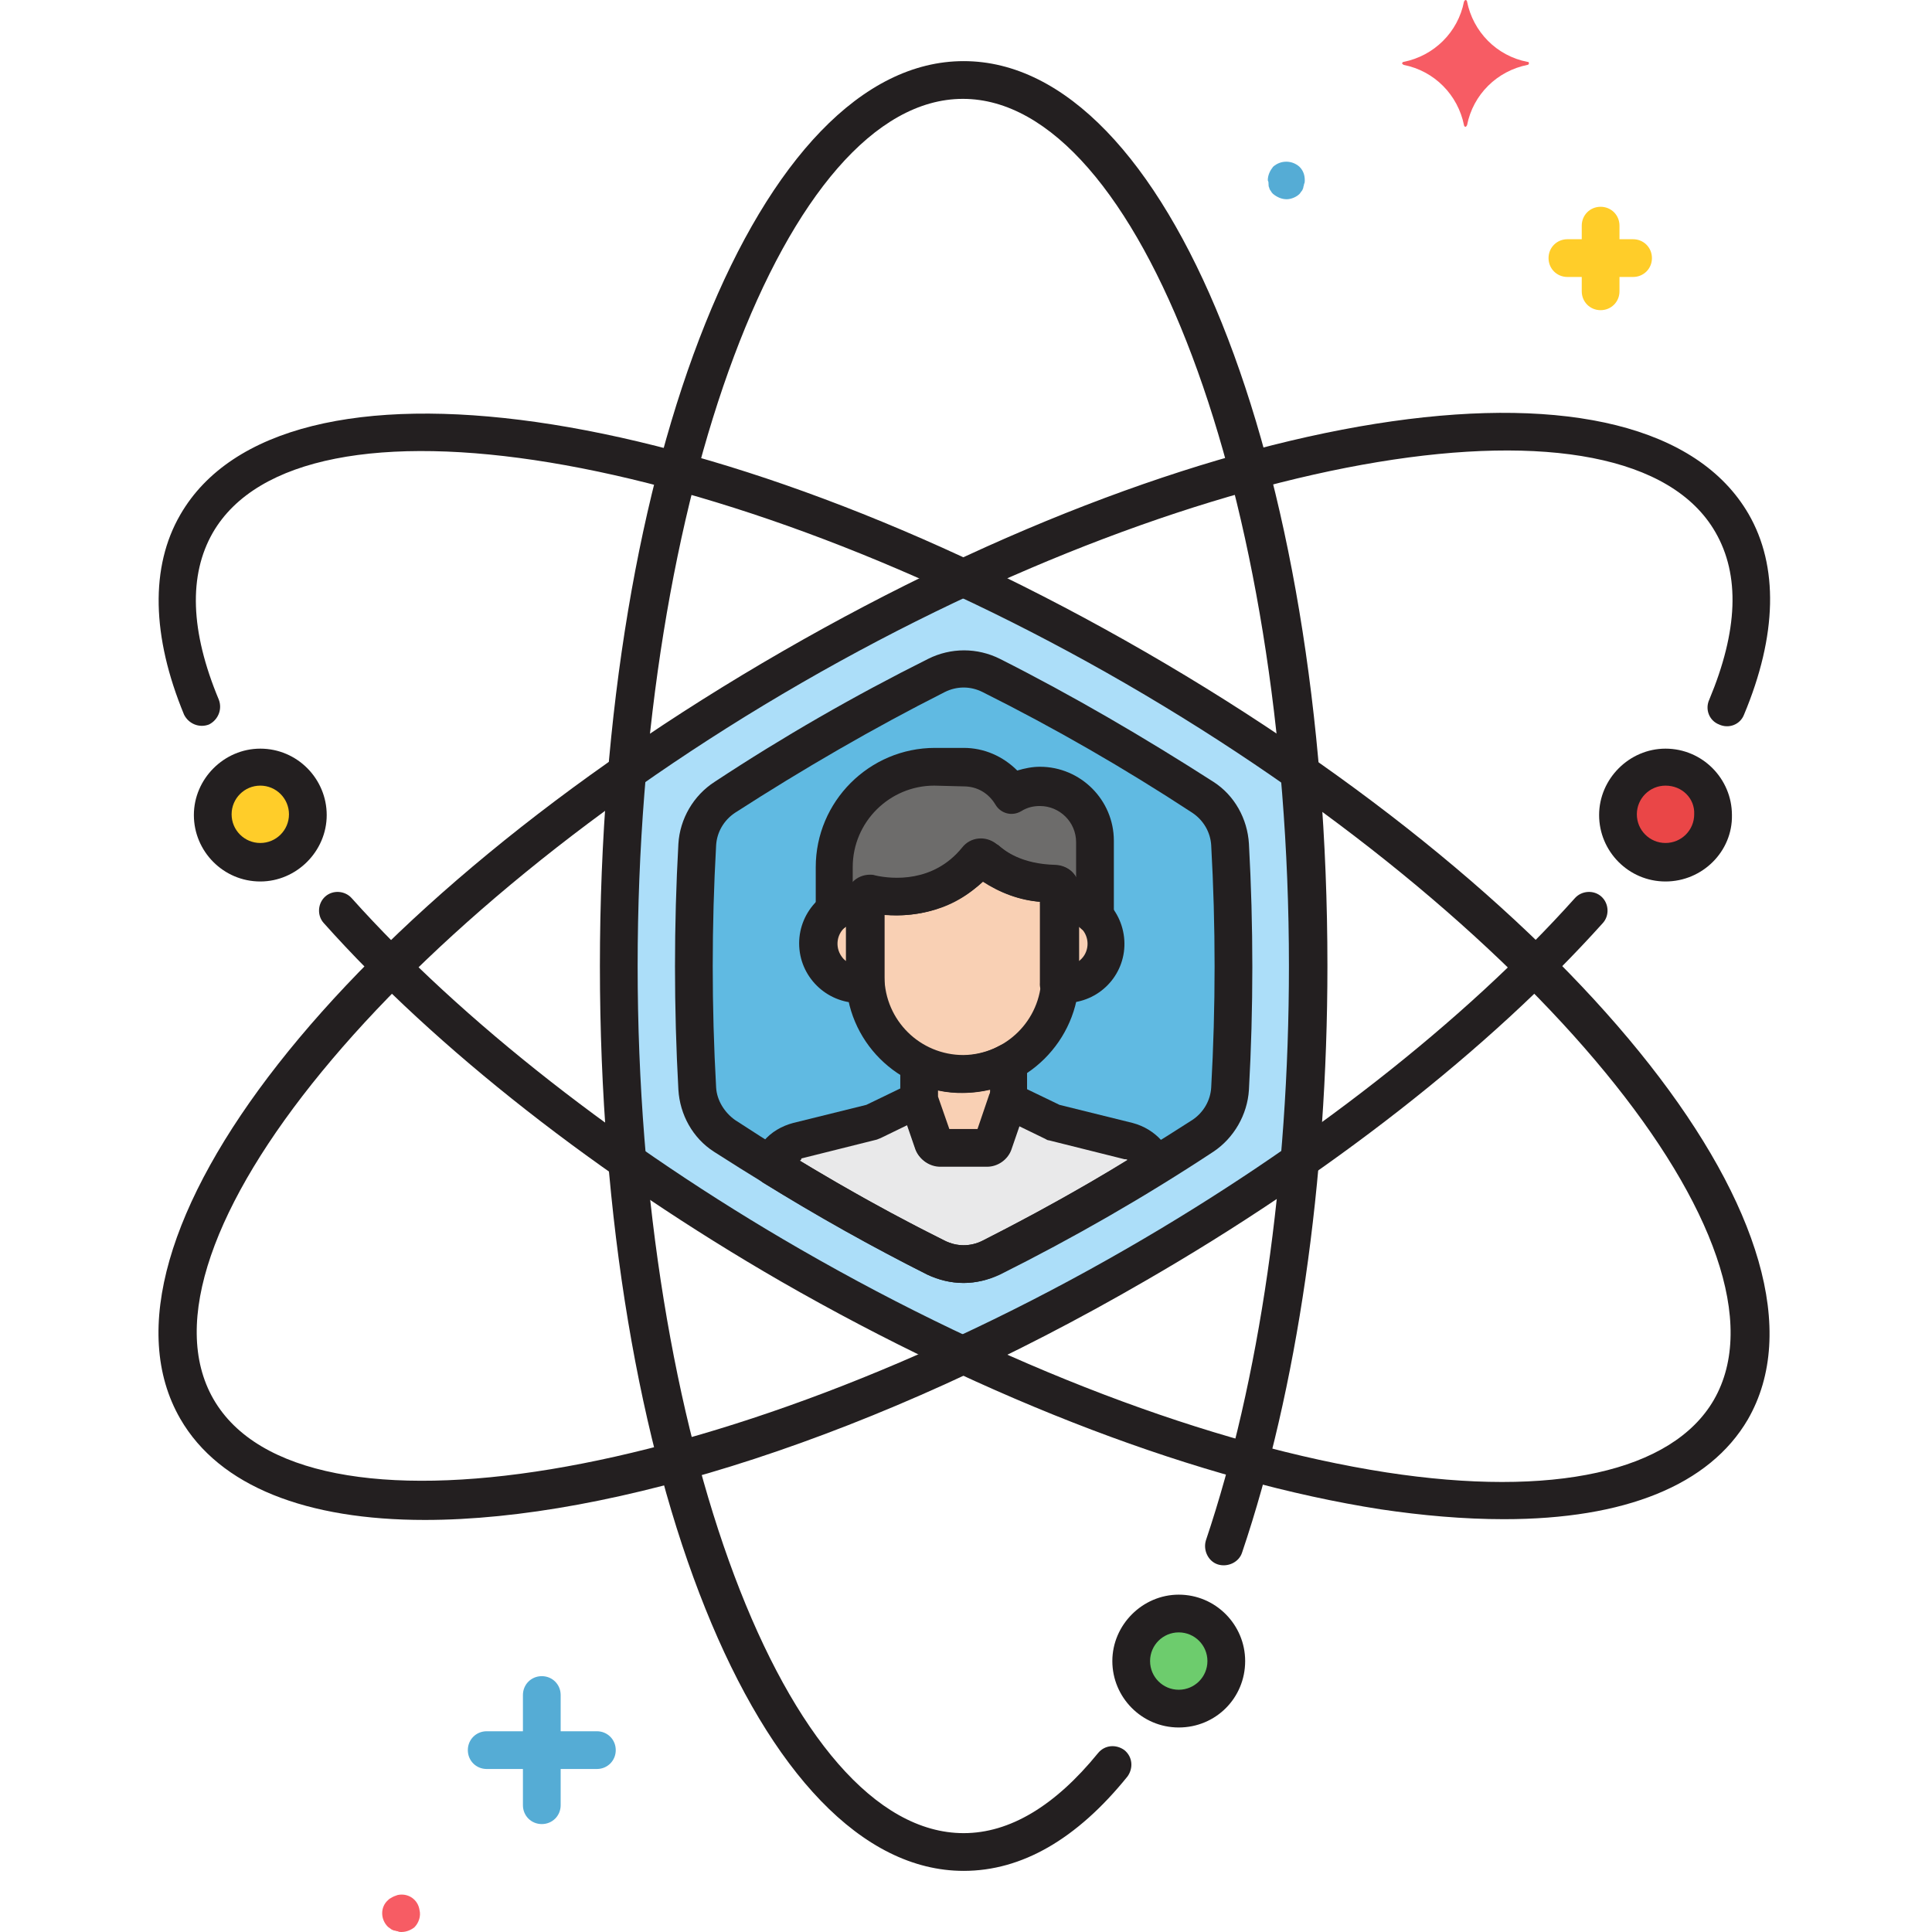 <svg height="512pt" viewBox="-42 0 512 512" width="512pt" xmlns="http://www.w3.org/2000/svg"><path d="m302.582 204.602c-28.203-19.602-58-37-89.203-51.402-31.199 14.602-61 31.801-89.199 51.402-3 34.199-3 68.797 0 103 28.199 19.598 58 37 89.199 51.398 31.203-14.602 61-31.801 89.203-51.398 3-34.402 3-68.801 0-103zm0 0" fill="#acdef9"/><path d="m150.18 301c18 11.801 36.801 22.602 56 32.398 4.602 2.203 10 2.203 14.402 0 19.199-9.797 38-20.598 56-32.398 4.199-2.801 7-7.398 7.199-12.602 1.199-21.598 1.199-43.199 0-64.797-.199-5-3-9.801-7.199-12.602-18-11.801-36.801-22.602-56-32.398-4.602-2.203-10-2.203-14.402 0-19.199 9.797-38 20.598-56 32.398-4.199 2.801-7 7.398-7.199 12.602-1.199 21.598-1.199 43.199 0 64.797.199 5 2.801 9.801 7.199 12.602zm0 0" fill="#60bae2"/><path d="m264.379 308.602c-.398-1.203-1.199-2.203-2-3-1.398-1.602-3.199-2.801-5.199-3.203l-20-5-12-6-4 11.602c-.199.602-.801 1.199-1.598 1.199h-12.402c-.801 0-1.398-.398-1.598-1.199l-4-11.602-12 6-20 5c-2 .602-3.801 1.602-5.203 3.203-.598 1-1 2.199-1.398 3.398 13.801 8.398 28.199 16.602 43.199 24.199 4.602 2.199 10 2.199 14.402 0 14.598-7.199 29.199-15.598 43.797-24.598zm0 0" fill="#e9e9ea"/><path d="m240.379 239.398c-.598 0-1.199 0-1.797.203v1.797 17.801 1.801c5.797 1 11.398-3 12.398-8.801s-3-11.398-8.801-12.398c-.598-.402-1.199-.402-1.801-.402zm0 0" fill="#f9d0b4"/><path d="m187.379 259v-17.801c0-.598 0-1.199 0-1.801-5.797-1-11.398 3-12.398 8.801s3 11.402 8.801 12.402c1.199.199 2.398.199 3.598 0 0-.602 0-1 0-1.602zm0 0" fill="#f9d0b4"/><path d="m216.781 227.801c-9.402 11.801-23.199 10.199-28 9.199-.801-.199-1.402.398-1.602 1v.199 20.801c0 14.199 11.602 25.602 25.801 25.801 14.199 0 25.602-11.602 25.801-25.801v-23c0-.199 0-.199 0-.398 0-.801-.602-1.402-1.402-1.402-10.598-.398-16.398-4.598-18.398-6.598-.602-.602-1.398-.602-2.199.199.199-.199.199-.199 0 0zm0 0" fill="#f9d0b4"/><path d="m212.98 284.602c-4 0-8-1-11.398-2.801v9.598l4 11.602c.199.602.797 1.199 1.598 1.199h12.402c.797 0 1.398-.398 1.598-1.199l4-11.602v-10c-3.801 2.203-8 3.203-12.199 3.203zm0 0" fill="#f9d0b4"/><path d="m185.582 239.398c.598 0 1.199 0 1.598.203v-1.203c0-.797.602-1.398 1.402-1.398h.199c4.598 1 18.598 2.602 28-9.199.398-.602 1.398-.801 2-.199 0 0 0 0 .199.199 2.199 2.199 7.801 6.398 18.398 6.598.801 0 1.402.602 1.402 1.402v.398 3.402c3.398-.602 6.598.598 9.199 2.797v-19.398c0-8.199-6.602-14.602-14.602-14.602-2.598 0-5.199.801-7.598 2-2.602-4.398-7.402-7.199-12.602-7.199h-7.801c-14.598 0-26.598 12-26.598 26.602v11.801c2-1.402 4.398-2.203 6.801-2.203zm0 0" fill="#6d6c6b"/><path d="m39.582 215.801c0 6.957-5.645 12.598-12.602 12.598s-12.602-5.641-12.602-12.598c0-6.961 5.645-12.602 12.602-12.602s12.602 5.641 12.602 12.602zm0 0" fill="#ffcd29"/><path d="m411.98 215.801c0 6.957-5.641 12.598-12.602 12.598-6.957 0-12.598-5.641-12.598-12.598 0-6.961 5.641-12.602 12.598-12.602 6.961 0 12.602 5.641 12.602 12.602zm0 0" fill="#ea4647"/><path d="m282.98 440.199c0 6.961-5.641 12.602-12.602 12.602-6.957 0-12.598-5.641-12.598-12.602 0-6.957 5.641-12.598 12.598-12.598 6.961 0 12.602 5.641 12.602 12.598zm0 0" fill="#6dcc6d"/><path d="m116.18 468.801h-29.199c-2.801 0-5-2.199-5-5s2.199-5 5-5h29.199c2.801 0 5 2.199 5 5s-2.199 5-5 5zm0 0" fill="#55acd5"/><path d="m101.582 483.398c-2.801 0-5-2.199-5-5v-29.199c0-2.801 2.199-5 5-5 2.797 0 5 2.199 5 5v29.199c0 2.801-2.203 5-5 5zm0 0" fill="#55acd5"/><path d="m64.379 512c-.398 0-.598 0-1-.199-.398 0-.598-.199-1-.199-.398-.203-.598-.203-.797-.402-.203-.199-.602-.398-.801-.598-2-2-2-5.203 0-7 .199-.203.398-.402.801-.602.598-.398 1.199-.602 1.797-.801 2.801-.598 5.402 1.199 5.801 4 .402 1.602-.199 3.402-1.398 4.602-.801.598-2 1.199-3.402 1.199zm0 0" fill="#f75c64"/><path d="m390.781 73.398h-17.402c-2.797 0-5-2.199-5-5 0-2.797 2.203-5 5-5h17.402c2.801 0 5 2.203 5 5 0 2.801-2.199 5-5 5zm0 0" fill="#ffcd29"/><path d="m382.18 82.199c-2.801 0-5-2.199-5-5v-17.398c0-2.801 2.199-5 5-5 2.801 0 5 2.199 5 5v17.398c0 2.801-2.199 5-5 5zm0 0" fill="#ffcd29"/><path d="m298.98 52.801c-1.398 0-2.602-.602-3.602-1.402-.199-.199-.398-.398-.598-.797-.199-.203-.402-.602-.402-.801-.199-.402-.199-.602-.199-1 0-.402 0-.602-.199-1 0-1.402.602-2.602 1.398-3.602 2-1.801 5-1.801 7 0 1 1 1.402 2.199 1.402 3.602 0 .398 0 .598-.199 1 0 .398-.203.598-.203 1-.199.398-.199.598-.398.801-.199.199-.398.598-.602.797-.797.801-2.199 1.402-3.398 1.402zm0 0" fill="#55acd5"/><g fill="#231f20"><path d="m240.379 265.801c-.797 0-1.598 0-2.598-.199-2.602-.402-4.402-2.602-4.199-5.203 0-.398 0-1 0-1.398v-17.801c0-.398 0-1 0-1.398-.203-2.602 1.598-4.801 4.199-5.199 8.598-1.402 16.598 4.398 18 13 1.398 8.598-4.402 16.598-13 18-.801.199-1.602.199-2.402.199zm3.402-20.402v9.402c2.598-1.801 3.199-5.402 1.398-8-.398-.602-1-1-1.398-1.402zm0 0"/><path d="m185.582 265.801c-8.602 0-15.801-7-15.801-15.801 0-8.602 7-15.801 15.801-15.801.797 0 1.797 0 2.598.199 2.602.402 4.402 2.602 4.199 5.203v1.398 17.801 1.398c.203 2.602-1.598 4.801-4.199 5.199-.801.402-1.801.402-2.598.402zm-3.203-20.402c-2.598 1.801-3.199 5.402-1.398 8 .398.602.801 1 1.398 1.402zm0 0"/><path d="m212.98 289.602c-17 0-30.801-13.801-30.801-30.801v-20.602c0-3.598 2.801-6.398 6.402-6.398.398 0 .797 0 1.398.199 4.398 1 15.398 2 23-7.398 2.199-2.801 6.199-3.203 9-1 .199.199.398.199.602.398 1.598 1.398 6 5 15.199 5.199 3.398.199 6.199 2.801 6.199 6.199v23.602c-.199 16.801-14 30.602-31 30.602zm-20.602-47.203v16.602c.203 11.398 9.402 20.602 21 20.602 11.203-.203 20.402-9.203 20.602-20.602v-20c-5.602-.398-10.801-2.398-15.398-5.398-7.203 6.598-16.801 9.797-26.203 8.797zm24.402-14.598"/><path d="m247.781 247.398c-1.199 0-2.602-.598-3.402-1.398-1.199-1.199-3-1.801-4.797-1.602-2.801.402-5.203-1.398-5.801-4.199 0-.199 0-.598 0-.801v-.398c-5.602-.398-10.801-2.398-15.402-5.398-9 9-20.598 9.398-27 8.797-1 1.602-3 2.402-4.797 2-.203 0-.602 0-.801 0-1.402 0-2.602.402-3.602 1.203-2.199 1.797-5.398 1.398-7-.801-.801-.801-1-2-1-3.199v-11.801c0-17.402 14.199-31.602 31.602-31.602h7.598c5.402 0 10.402 2.199 14.203 6 2-.598 4-1 6-1 10.797 0 19.598 8.801 19.598 19.602v19.398c-.398 2.801-2.598 5.199-5.398 5.199zm-42.199-39.199c-11.801 0-21.602 9.602-21.602 21.602v4.199c.199-.199.398-.398.801-.602 1.398-1.199 3.398-1.598 5.398-1.199 4.402 1 15.402 2 23-7.398 2.199-2.801 6.199-3.199 9-1 .199.199.402.199.602.398 1.598 1.402 6 5 15.199 5.199 2.199 0 4.199 1.203 5.199 3.203v-9.402c0-5.398-4.398-9.598-9.598-9.598-1.801 0-3.402.398-5 1.398-2.402 1.398-5.402.602-6.801-1.801-1.801-3-4.801-4.801-8.402-4.801zm15.199 22.602"/><path d="m219.582 309.199h-12.402c-2.801 0-5.398-1.801-6.398-4.398l-4-11.602c-.199-.598-.199-1-.199-1.598v-9.602c0-2.801 2.199-5 5-5 .797 0 1.598.199 2.199.602 6 3 13.199 2.797 19-.402 2.398-1.398 5.398-.398 6.801 2 .398.801.598 1.602.598 2.402v10c0 .598 0 1.199-.199 1.598l-4 11.602c-1 2.598-3.602 4.398-6.398 4.398zm-10-10h7.797l3-8.598v-1.801c-4.398 1-9.199 1.199-13.797.199v1.602zm0 0"/><path d="m213.379 340c-3.398 0-6.598-.801-9.598-2.199-19.402-9.801-38.199-20.801-56.602-32.602-5.598-3.598-9-9.801-9.398-16.398-1.199-21.801-1.199-43.602 0-65.199.398-6.602 4-12.801 9.598-16.402 18.203-12 37-22.801 56.602-32.598 6-3 13-3 19 0 19.398 9.797 38.199 20.797 56.602 32.598 5.598 3.602 9 9.801 9.398 16.402 1.199 21.797 1.199 43.598 0 65.199-.398 6.598-4 12.801-9.398 16.398-18.203 12-37 22.801-56.602 32.602-3 1.398-6.398 2.199-9.602 2.199zm-60.598-43.199c18 11.801 36.398 22.398 55.598 32 3.203 1.598 6.801 1.598 10 0 19-9.602 37.602-20.402 55.602-32 3-2 4.801-5.199 5-8.602 1.199-21.398 1.199-42.801 0-64.199-.199-3.398-2-6.602-5-8.602-18-11.797-36.398-22.398-55.602-32-3.199-1.598-6.797-1.598-10 0-19 9.602-37.598 20.402-55.598 32-3 2-4.801 5.203-5 8.602-1.199 21.398-1.199 42.801 0 64.199.199 3.402 2.199 6.602 5 8.602zm0 0"/><path d="m213.379 340c-3.398 0-6.598-.801-9.598-2.199-14.801-7.402-29.402-15.602-43.602-24.402-1.801-1.199-2.801-3.398-2.199-5.398.398-1.602 1-3.199 1.801-4.801.199-.199.398-.598.598-.801 2-2.398 4.801-4 7.801-4.797l19.402-4.801 11.598-5.602c2.402-1.199 5.402-.199 6.602 2.199 0 .203.199.402.199.602l3.199 9.398h7.801l3.199-9.398c1-2.602 3.801-4 6.402-3 .199 0 .398.199.598.199l11.602 5.602 19.398 4.801c3 .797 5.602 2.398 7.602 4.598 1.199 1.402 2.199 2.801 3 4.602 1 2.199 0 4.801-2 6.199-14.402 9-29.199 17.199-44.199 24.801-2.602 1.398-6 2.199-9.203 2.199zm-43.398-32.398c12.602 7.598 25.398 14.797 38.398 21.199 3.203 1.598 6.801 1.598 10 0 13-6.602 25.801-13.602 38.402-21.402-.199-.199-.402-.199-.801-.199l-20-5c-.398 0-.602-.199-1-.398l-7-3.402-2.199 6.203c-1 2.598-3.402 4.398-6.402 4.398h-12.398c-2.801 0-5.398-1.801-6.398-4.398l-2.203-6.402-7 3.402c-.398.199-.598.199-1 .398l-20 5c0 .398-.199.398-.398.602zm0 0"/><path d="m26.98 233.602c-9.801 0-17.602-8-17.602-17.602s8-17.602 17.602-17.602c9.801 0 17.602 8 17.602 17.602s-8 17.602-17.602 17.602zm0-25.402c-4.199 0-7.602 3.402-7.602 7.602s3.402 7.598 7.602 7.598 7.602-3.398 7.602-7.598-3.402-7.602-7.602-7.602zm0 0"/><path d="m399.379 233.602c-9.797 0-17.598-8-17.598-17.602s8-17.602 17.598-17.602c9.801 0 17.602 8 17.602 17.602.199 9.602-7.801 17.602-17.602 17.602zm0-25.402c-4.199 0-7.598 3.402-7.598 7.602s3.398 7.598 7.598 7.598c4.203 0 7.602-3.398 7.602-7.598.199-4.199-3.199-7.602-7.602-7.602zm0 0"/><path d="m270.379 457.801c-9.797 0-17.598-8-17.598-17.602 0-9.598 8-17.598 17.598-17.598 9.801 0 17.602 8 17.602 17.598 0 9.801-7.801 17.602-17.602 17.602zm0-25.199c-4.199 0-7.598 3.398-7.598 7.598s3.398 7.602 7.598 7.602c4.203 0 7.602-3.402 7.602-7.602s-3.398-7.598-7.602-7.598zm0 0"/><path d="m356.582 402.602c-10.801 0-21.801-1-32.602-2.602-47.602-7.398-104-28.801-159-60.398-48.199-27.801-91.398-61.602-121.199-95-1.801-2-1.602-5.203.398-7 2-1.801 5.199-1.602 7 .398 29.199 32.602 71.602 65.801 118.801 93 53.801 31 109 52 155.398 59.199 44.203 6.801 75.801-.199 86.801-19.199 23.402-40.602-48-127.398-155.801-189.801-107.797-62.398-218.598-80.598-242-40-6.398 11.199-6 26 1.602 44.199 1 2.602-.199 5.402-2.602 6.602-2.598 1-5.398-.199-6.598-2.602-8.602-20.797-9-39.199-1-53 27-46.797 139.398-30.797 255.801 36.402 116.398 67.199 186.598 156.598 159.598 203.398-10.199 17.402-32.598 26.402-64.598 26.402zm0 0"/><path d="m70.582 402.801c-31.203 0-54.402-8.801-64.801-26.801-27-46.801 43-136.199 159.598-203.398 116.602-67.203 228.801-83.203 256-36.402 8 13.801 7.602 32.199-1.199 53.199-1 2.602-4 3.801-6.598 2.602-2.602-1-3.801-4-2.602-6.602 7.602-18.199 8.199-33 1.602-44.398-23.402-40.602-134.402-22.199-242.203 40-107.797 62.199-179.199 149.199-155.797 189.801 23.398 40.598 134.398 22.199 242.199-40 47.199-27.199 89.398-60.199 118.598-92.801 1.801-2 5-2.199 7-.398 2 1.797 2.203 5 .402 7-30 33.398-73 67-121.199 94.797-71.402 41.402-141.402 63.402-191 63.402zm0 0"/><path d="m213.379 495.801c-54 0-96.398-105.402-96.398-239.801s42.398-239.801 96.398-239.801 96.402 105.402 96.402 239.801c0 57-8 112.199-22.602 155.398-.801 2.602-3.801 4-6.398 3.203-2.602-.801-4-3.801-3.199-6.402 14.199-42.199 22-96.199 22-152.199 0-124.602-39.602-229.801-86.402-229.801-46.801 0-86.199 105.199-86.199 229.801s39.602 229.801 86.398 229.801c12.203 0 24.203-7.199 35.602-21.199 1.801-2.203 4.801-2.402 7-.801 2.199 1.801 2.398 4.801.801 7-13.402 16.598-28 25-43.402 25zm0 0"/></g><path d="m362.781 16.398c-8.199-1.598-14.402-8-16-16 0-.199-.199-.398-.402-.398-.199 0-.199.199-.398.398-1.602 8.203-8 14.402-16 16-.199 0-.398.203-.398.402s.199.199.398.398c8.199 1.602 14.398 8 16 16 0 .199.199.402.398.402.203 0 .203-.203.402-.402 1.598-8.199 8-14.398 16-16 .199 0 .398-.199.398-.398 0-.402-.199-.402-.398-.402zm0 0" fill="#f75c64"/></svg>